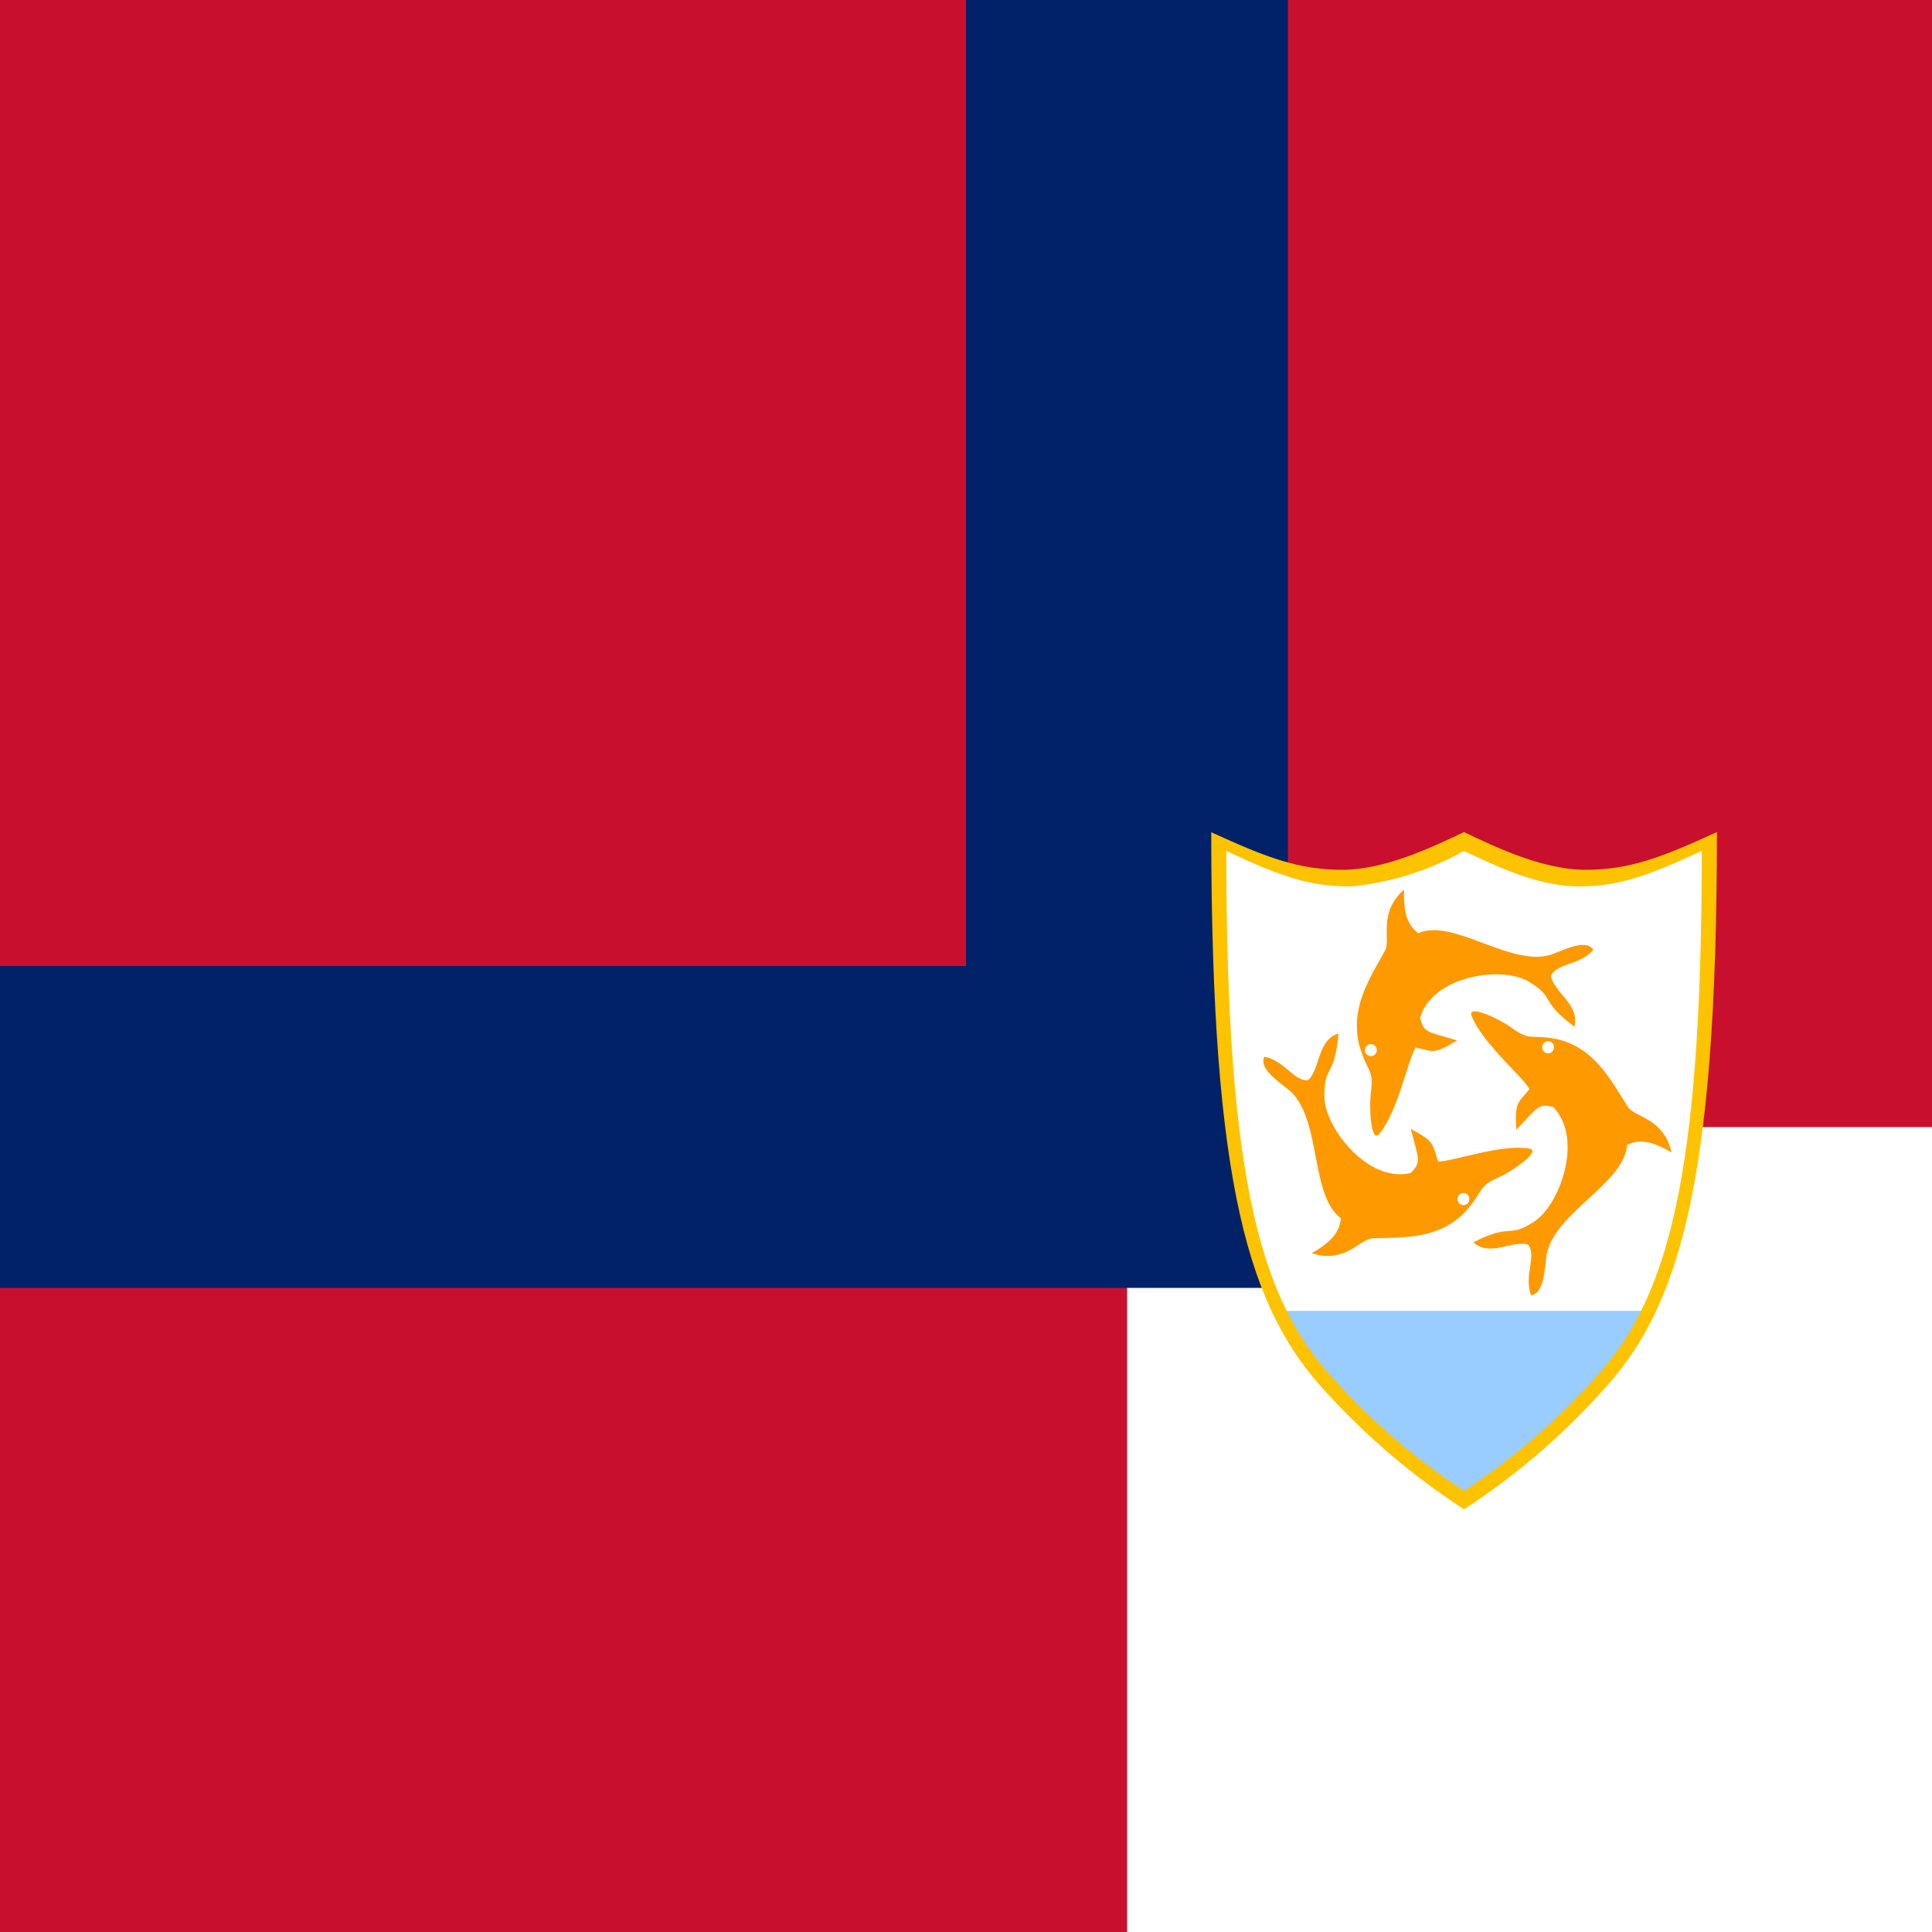 <svg width="18" height="18" viewBox="0 0 18 18" fill="none" xmlns="http://www.w3.org/2000/svg">
<rect x="0" y="0" width="18" height="18" fill="#808080" stroke="none"/>
<g id="ai" clip-path="url(#clip0_186_5146)">
<path id="Vector" d="M0 0H18V18H0V0Z" fill="#012169"/>
<g id="Vector_2">
<path d="M0 0L9 9ZM9 0L0 9Z" fill="black"/>
<path d="M0 0L9 9M9 0L0 9" stroke="white" stroke-width="50"/>
</g>
<g id="Clip path group">
<mask id="mask0_186_5146" style="mask-type:luminance" maskUnits="userSpaceOnUse" x="0" y="0" width="11" height="11">
<g id="ai-a">
<path id="Vector_3" d="M0 0V4.5H10.501V9H9L0 0ZM9 0H4.5V10.501H0V9L9 0Z" fill="white"/>
</g>
</mask>
<g mask="url(#mask0_186_5146)">
<g id="Vector_4">
<path d="M0 0L9 9ZM9 0L0 9Z" fill="black"/>
<path d="M0 0L9 9M9 0L0 9" stroke="#C8102E" stroke-width="30"/>
</g>
</g>
</g>
<g id="Vector_5">
<path d="M4.5 0V10.501ZM0 4.5H10.501Z" fill="black"/>
<path d="M4.5 0V10.501M0 4.5H10.501" stroke="white" stroke-width="75"/>
</g>
<g id="Vector_6">
<path d="M4.5 0V10.501ZM0 4.5H10.501Z" fill="black"/>
<path d="M4.5 0V10.501M0 4.5H10.501" stroke="#C8102E" stroke-width="50"/>
</g>
<path id="Vector_7" d="M0 9H9V0H11.999V11.999H0V9Z" fill="#012169"/>
<path id="Vector_8" d="M11.377 7.879C11.377 11.057 11.722 12.15 12.411 12.889C12.774 13.292 13.187 13.646 13.641 13.943C14.095 13.646 14.508 13.292 14.871 12.889C15.557 12.15 15.902 11.057 15.902 7.879C15.402 8.107 15.118 8.22 14.706 8.213C14.332 8.175 13.97 8.062 13.641 7.879C13.312 8.062 12.95 8.175 12.576 8.213C12.165 8.22 11.88 8.107 11.38 7.879H11.377Z" fill="white"/>
<g id="Group">
<path id="Vector_9" d="M13.713 9.47C13.817 9.723 14.161 10.005 14.251 10.146C14.134 10.286 14.113 10.272 14.127 10.526C14.334 10.307 14.334 10.279 14.471 10.314C14.761 10.61 14.526 11.251 14.278 11.391C14.044 11.539 14.085 11.391 13.727 11.574C13.886 11.715 14.079 11.553 14.237 11.595C14.32 11.701 14.196 11.884 14.264 12.067C14.402 12.053 14.389 11.764 14.416 11.659C14.52 11.279 15.133 11.018 15.16 10.666C15.291 10.603 15.415 10.645 15.574 10.737C15.498 10.413 15.236 10.413 15.167 10.314C15.002 10.054 14.857 9.765 14.506 9.681C14.244 9.632 14.264 9.702 14.092 9.582C13.982 9.498 13.658 9.343 13.713 9.47" fill="#FF9900"/>
<path id="Vector_10" d="M14.423 9.814C14.454 9.814 14.478 9.789 14.478 9.757C14.478 9.726 14.454 9.701 14.423 9.701C14.393 9.701 14.368 9.726 14.368 9.757C14.368 9.789 14.393 9.814 14.423 9.814Z" fill="white"/>
</g>
<g id="Group_2">
<path id="Vector_11" d="M12.854 10.56C13.025 10.348 13.108 9.906 13.188 9.759C13.364 9.799 13.362 9.824 13.575 9.693C13.289 9.609 13.265 9.622 13.231 9.481C13.351 9.081 14.015 8.994 14.253 9.152C14.491 9.295 14.343 9.326 14.669 9.565C14.717 9.356 14.487 9.257 14.449 9.094C14.502 8.97 14.718 8.997 14.845 8.849C14.768 8.731 14.525 8.878 14.42 8.903C14.043 8.987 13.531 8.555 13.213 8.694C13.098 8.606 13.076 8.474 13.081 8.288C12.836 8.508 12.959 8.744 12.906 8.852C12.758 9.123 12.575 9.389 12.666 9.746C12.746 10.005 12.797 9.954 12.774 10.165C12.753 10.304 12.77 10.669 12.854 10.56" fill="#FF9900"/>
<path id="Vector_12" d="M12.821 9.757C12.806 9.73 12.773 9.719 12.746 9.734C12.719 9.748 12.709 9.782 12.723 9.81C12.738 9.837 12.771 9.848 12.798 9.833C12.825 9.819 12.835 9.784 12.821 9.757Z" fill="white"/>
</g>
<g id="Group_3">
<path id="Vector_13" d="M14.243 10.7C13.977 10.659 13.563 10.816 13.399 10.822C13.341 10.647 13.363 10.636 13.144 10.518C13.22 10.811 13.244 10.826 13.143 10.928C12.746 11.029 12.329 10.494 12.339 10.205C12.336 9.923 12.438 10.036 12.47 9.628C12.27 9.694 12.306 9.946 12.189 10.063C12.058 10.081 11.968 9.879 11.779 9.845C11.72 9.973 11.969 10.109 12.044 10.188C12.309 10.474 12.212 11.145 12.493 11.35C12.479 11.498 12.379 11.584 12.221 11.676C12.532 11.776 12.666 11.547 12.785 11.537C13.088 11.527 13.405 11.549 13.657 11.285C13.833 11.081 13.764 11.062 13.953 10.973C14.081 10.92 14.377 10.716 14.243 10.7" fill="#FF9900"/>
<path id="Vector_14" d="M13.587 11.143C13.571 11.169 13.58 11.204 13.606 11.22C13.632 11.236 13.666 11.227 13.682 11.201C13.697 11.174 13.689 11.139 13.663 11.123C13.637 11.107 13.603 11.116 13.587 11.143Z" fill="white"/>
</g>
<path id="Vector_15" d="M11.946 12.213C12.066 12.46 12.223 12.687 12.41 12.888C12.773 13.291 13.187 13.645 13.641 13.943C14.095 13.645 14.508 13.291 14.871 12.888C15.059 12.687 15.215 12.46 15.335 12.213H11.946Z" fill="#99CCFF"/>
<path id="Vector_16" d="M11.285 7.752C11.285 11.064 11.64 12.203 12.357 12.973C12.736 13.389 13.168 13.756 13.64 14.062C14.112 13.755 14.542 13.387 14.92 12.969C15.637 12.199 15.996 11.064 15.996 7.752C15.475 7.991 15.177 8.107 14.748 8.104C14.361 8.093 13.953 7.903 13.64 7.752C13.324 7.903 12.916 8.093 12.533 8.104C12.1 8.107 11.805 7.991 11.281 7.752H11.285ZM11.425 7.928C11.914 8.156 12.195 8.265 12.6 8.258C12.966 8.22 13.32 8.108 13.64 7.928C13.935 8.068 14.319 8.251 14.681 8.258C15.085 8.265 15.363 8.153 15.855 7.928C15.855 11.057 15.518 12.132 14.843 12.857C14.488 13.251 14.084 13.599 13.64 13.89C13.195 13.599 12.79 13.252 12.434 12.857C11.759 12.132 11.425 11.053 11.425 7.928Z" fill="#FDC301"/>
</g>
<defs>
<clipPath id="clip0_186_5146">
<rect width="18" height="18" fill="white"/>
</clipPath>
</defs>
</svg>

